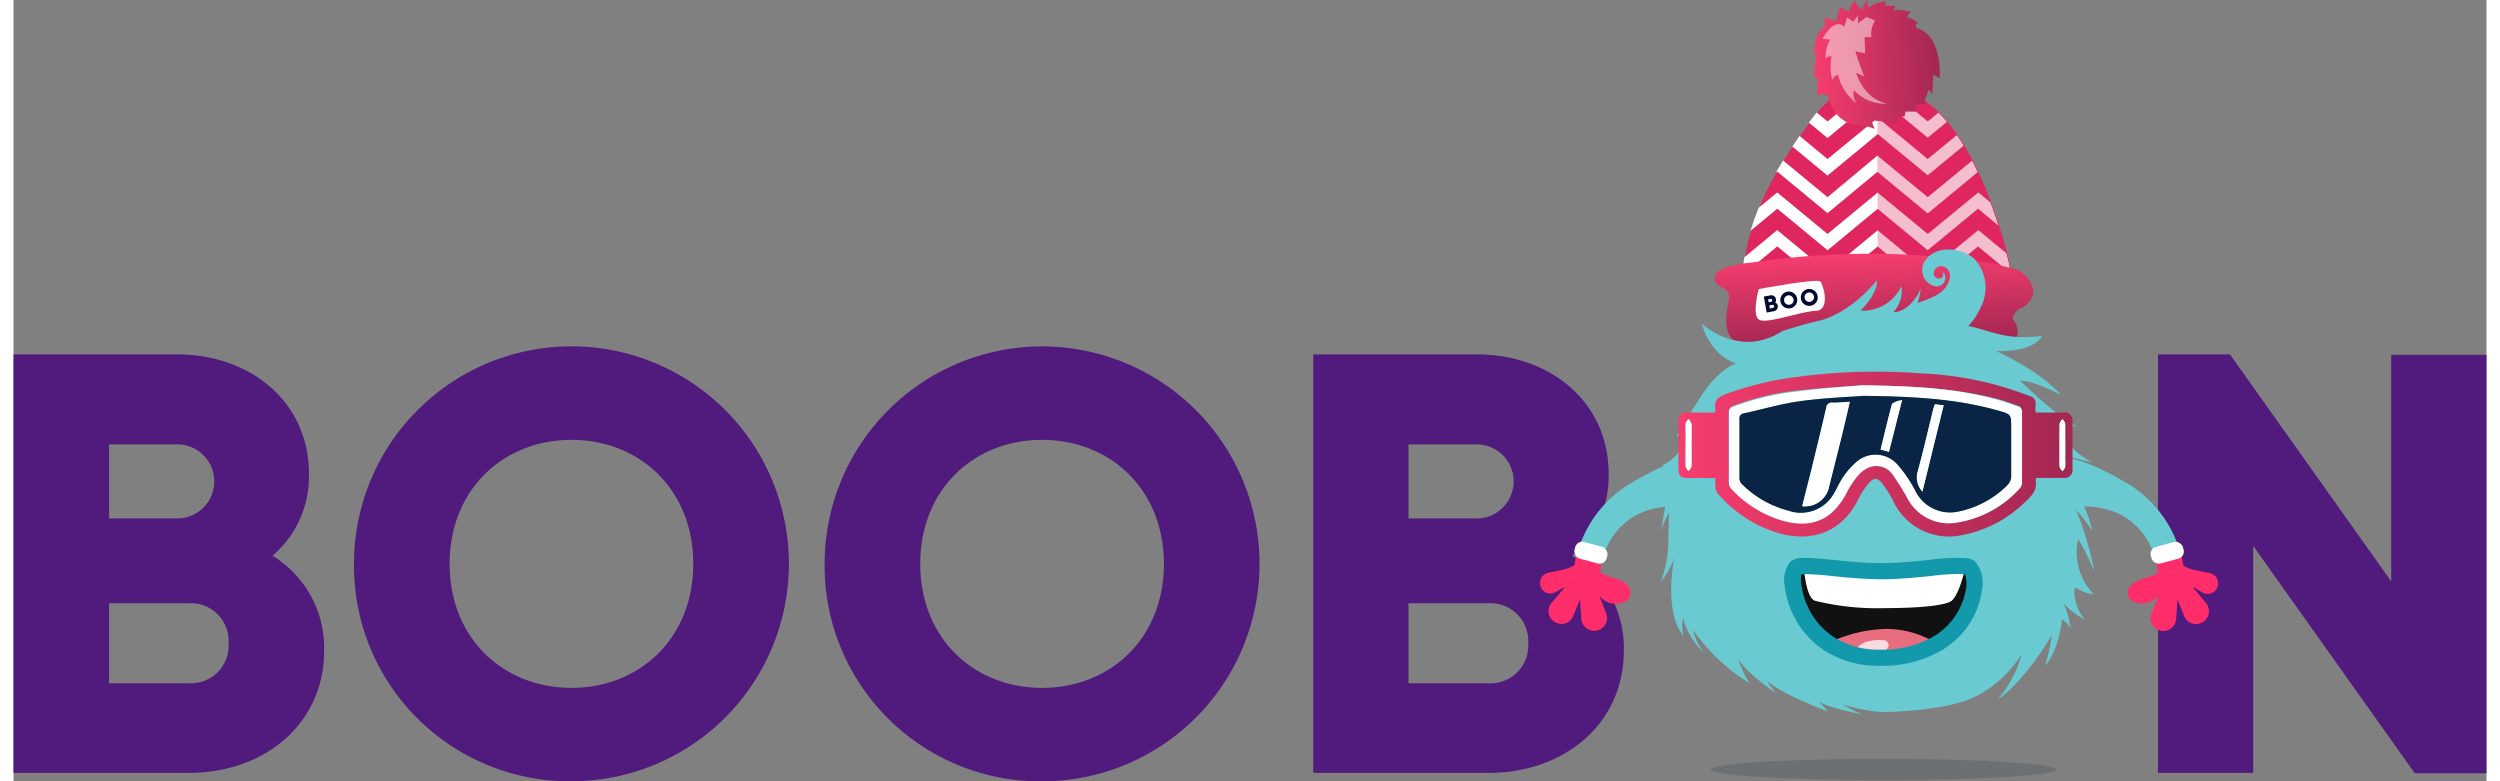 <svg id="5cce25a4-5173-4e4e-b496-5f559c66dd38" data-name="Слой 1" xmlns="http://www.w3.org/2000/svg" xmlns:xlink="http://www.w3.org/1999/xlink" viewBox="0 0 319.1 100.81" width="320px" height="100px">
  <rect x="0" y="0" width="319.1" height="100.81" fill="#808080" stroke="none"/>
  <defs>
    <clipPath id="87bb7b65-2772-4399-8e41-25733809f4a9">
      <path id="ac693fa2-b606-48f6-bbb3-8a3a2740d8ef" data-name="SVGID" d="M257.56,34.24s-3.86-18-12.3-22-12,1.32-14.11,4.34-6.72,9.07-7.93,17.36l1.49,4.23,16.79-.61,12.23-.44,3.89-1Z" style="fill: none"/>
    </clipPath>
    <linearGradient id="eebcd79f-2838-4c72-b61c-a9db024dcccc" data-name="Безымянный градиент 18" x1="243.51" y1="32.24" x2="243.51" y2="43.92" gradientTransform="translate(-4.62 9.3) rotate(-2.07)" gradientUnits="userSpaceOnUse">
      <stop offset="0" stop-color="#f73d6e"/>
      <stop offset="1" stop-color="#a22751"/>
    </linearGradient>
    <linearGradient id="38c32e4b-9ed4-4a6d-a8aa-de04bc4fc2c0" x1="214.83" y1="58.6" x2="265.68" y2="58.6" gradientTransform="matrix(1, 0, 0, 1, 0, 0)" xlink:href="#eebcd79f-2838-4c72-b61c-a9db024dcccc"/>
    <linearGradient id="503c1d06-8f40-45e4-99e9-e27037856836" x1="236.81" y1="7.83" x2="253.02" y2="7.83" xlink:href="#eebcd79f-2838-4c72-b61c-a9db024dcccc"/>
  </defs>
  <title>logo</title>
  <g>
    <g>
      <path d="M40.08,83.93c0,9.56-7.79,15.8-17.42,15.8H0v-54H21.12c9.4,0,17,6.09,17,15.42a13.5,13.5,0,0,1-4.7,10.56A13.93,13.93,0,0,1,40.08,83.93ZM12.33,57.34V66.9h8.79a4.78,4.78,0,0,0,0-9.56H12.33ZM27.75,83a4.87,4.87,0,0,0-5.09-5.16H12.33V88.17H22.66A4.87,4.87,0,0,0,27.75,83Z" style="fill: #501b7d"/>
      <path d="M43.93,72.76A28.06,28.06,0,1,1,72,100.81,27.82,27.82,0,0,1,43.93,72.76Zm43.78,0c0-9.63-6.94-16-15.72-16s-15.72,6.4-15.72,16,6.94,16,15.72,16S87.71,82.39,87.71,72.76Z" style="fill: #501b7d"/>
      <path d="M104.66,72.76a28.06,28.06,0,1,1,28.06,28.06A27.82,27.82,0,0,1,104.66,72.76Zm43.78,0c0-9.63-6.94-16-15.72-16S117,63.12,117,72.76s6.94,16,15.72,16S148.44,82.39,148.44,72.76Z" style="fill: #501b7d"/>
      <path d="M207.79,83.93c0,9.56-7.78,15.8-17.42,15.8H167.71v-54h21.12c9.4,0,17,6.09,17,15.42a13.51,13.51,0,0,1-4.7,10.56A13.93,13.93,0,0,1,207.79,83.93ZM180,57.34V66.9h8.79a4.78,4.78,0,0,0,0-9.56H180ZM195.45,83a4.87,4.87,0,0,0-5.09-5.16H180V88.17h10.33A4.87,4.87,0,0,0,195.45,83Z" style="fill: #501b7d"/>
      <path d="M319.1,45.78v54h-9.25L289,70.44V99.73H276.71v-54H286l20.81,29.29V45.78H319.1Z" style="fill: #501b7d"/>
    </g>
    <g>
      <path d="M257.63,34.24s-3.86-18-12.3-22-12,1.32-14.11,4.34-6.72,9.07-7.93,17.36l1.49,4.23,16.79-.61,12.23-.44,3.89-1Z" style="fill: #df265f"/>
      <g style="clip-path: url(#87bb7b65-2772-4399-8e41-25733809f4a9)">
        <g>
          <g style="opacity: 0.7">
            <path d="M257.08,23l-3.55-2.93L247,25.44l-6.49-5.36h0v2.1h0L247,27.54l6.49-5.36,4.34,3.58A17.26,17.26,0,0,0,257.08,23Z" style="fill: #fff"/>
          </g>
          <path d="M234.07,25.44l-6.49-5.36L224,23a17.53,17.53,0,0,0-.77,2.74l4.35-3.6,6.49,5.36,6.48-5.36v-2.1Z" style="fill: #fff"/>
          <g>
            <g style="opacity: 0.7">
              <path d="M257.08,18.08l-3.55-2.93L247,20.52l-6.49-5.36h0v2.1h0L247,22.62l6.49-5.36,4.34,3.58A17.26,17.26,0,0,0,257.08,18.08Z" style="fill: #fff"/>
            </g>
            <path d="M234.07,20.52l-6.49-5.36-3.58,3a17.53,17.53,0,0,0-.77,2.74l4.35-3.6,6.49,5.36,6.48-5.36v-2.1Z" style="fill: #fff"/>
          </g>
          <g>
            <g style="opacity: 0.7">
              <path d="M257.08,13.24l-3.55-2.93L247,15.67l-6.49-5.36h0v2.1h0L247,17.77l6.49-5.36L257.88,16A17.26,17.26,0,0,0,257.08,13.24Z" style="fill: #fff"/>
            </g>
            <path d="M234.07,15.67l-6.49-5.36-3.58,3a17.53,17.53,0,0,0-.77,2.74l4.35-3.6,6.49,5.36,6.48-5.36v-2.1Z" style="fill: #fff"/>
          </g>
          <path d="M234.07,30.19l-6.49-5.36-4.67,3.86c0,0.16,0,.33,0,0.49V30.8l4.68-3.87,6.49,5.36,6.48-5.36v-2.1Z" style="fill: #fff"/>
          <g style="opacity: 0.7">
            <path d="M258.2,28.69l-4.67-3.86L247,30.19l-6.49-5.36h0v2.1h0L247,32.29l6.49-5.36,4.68,3.87V29.18C258.22,29,258.21,28.85,258.2,28.69Z" style="fill: #fff"/>
          </g>
          <path d="M234.07,35.05l-6.49-5.36-4.67,3.86c0,0.16,0,.33,0,0.49v1.62l4.68-3.87,6.49,5.36,6.48-5.36V29.7Z" style="fill: #fff"/>
          <g style="opacity: 0.7">
            <path d="M258.2,33.55l-4.67-3.86L247,35.05l-6.49-5.36h0v2.1h0L247,37.16l6.49-5.36,4.68,3.87V34C258.22,33.88,258.21,33.71,258.2,33.55Z" style="fill: #fff"/>
          </g>
        </g>
      </g>
      <ellipse cx="241.26" cy="99.29" rx="22.28" ry="1.38" style="fill: #011627;opacity: 0.15"/>
      <path d="M255.53,34a102.74,102.74,0,0,0-31.09-.14s-5,.37-4.92,2,2.29,0.87,1.78,3.09-0.7,5.54,2.32,5.31,11.14-2.57,18-2.78c12.31-.37,15.18,2.62,16.58,2.2,0.71-.22.35-1.91-0.08-2.31s0.3-1.44,1-1.64,2-1.75,1.32-2.91a3.81,3.81,0,0,0-2.1-2.11C257.54,34.6,255.53,34,255.53,34Z" style="fill: url(#eebcd79f-2838-4c72-b61c-a9db024dcccc)"/>
      <path d="M225.2,37.3s-1,3.55.14,4,5.28-1.12,7.21-1.19,1-3.27.62-3.76S225.2,37.3,225.2,37.3Z" style="fill: #fff"/>
      <g>
        <path d="M227.65,39.45a0.63,0.63,0,0,1-.56.72l-0.87.16-0.37-2.06,0.81-.15a0.61,0.61,0,0,1,.76.47,0.52,0.52,0,0,1-.11.44A0.54,0.54,0,0,1,227.65,39.45Zm-1.24-.82L226.47,39l0.34-.06a0.19,0.19,0,0,0-.07-0.37Zm0.77,0.87a0.19,0.19,0,0,0-.23-0.16l-0.39.07,0.07,0.39,0.39-.07A0.19,0.19,0,0,0,227.17,39.5Z" style="fill: #000a33"/>
        <path d="M228,38.9a1.09,1.09,0,1,1,1.27.88A1.08,1.08,0,0,1,228,38.9Zm1.67-.3a0.61,0.61,0,1,0-.49.72A0.6,0.6,0,0,0,229.69,38.59Z" style="fill: #000a33"/>
        <path d="M230.63,38.46a1.09,1.09,0,1,1,1.21,1A1.08,1.08,0,0,1,230.63,38.46Zm1.69-.2a0.61,0.61,0,1,0-.53.69A0.6,0.6,0,0,0,232.32,38.26Z" style="fill: #000a33"/>
      </g>
      <g>
        <path d="M227.43,89.47l0.12,0.08Z" style="fill: #69cad1"/>
        <path d="M266.25,75.92a4.54,4.54,0,0,0,2.16.74,7.83,7.83,0,0,1-2-7.13,34.64,34.64,0,0,1,2.08,4.18,41.67,41.67,0,0,0-2.35-7.91,15.7,15.7,0,0,1,2.09,2.74,13.59,13.59,0,0,0-2-4.85,7.93,7.93,0,0,1,2.12-.41c-2.32-.79-4.09-4.93-4.09-4.93,0.87,0.72,4,1.32,4,1.32-2.85-1.28-6.69-6.3-6.69-6.3a26.7,26.7,0,0,0,4.82,1.74c-2.26-.89-7.48-6-7.48-6,1.77,0,5.28,1.83,5.28,1.83-2.86-3.12-7.66-5.33-8.38-5.65,5.15,0.16,5.91-1.94,5.91-1.94-4.72.6-6.5-.69-9.46-1.28a9.53,9.53,0,0,0,1.94-3.29A5.42,5.42,0,0,0,253,33.39c-1.2-1.17-4.71-2.07-6.34.23a2.15,2.15,0,0,0,1.22,3.3,1.13,1.13,0,0,0,1.38-1.33,1.39,1.39,0,0,0-.38-0.56,0.86,0.86,0,0,1,.09.46,0.44,0.44,0,0,1,0,.16,0.41,0.41,0,0,1-.12.14,0.69,0.69,0,0,1-.67.09,0.62,0.62,0,0,1-.4-0.53,1.37,1.37,0,0,1,.14-0.59,1,1,0,0,1,1-.4,1.25,1.25,0,0,1,.93,1.48C249.45,38,247.12,38.51,246,39l-0.3.12a11.46,11.46,0,0,0,.4-1.89c-1.35,3.11-3.72,3.22-3.44,2.94a4,4,0,0,0,.94-3.24,5.5,5.5,0,0,1-5.25,3.15c2.39-2.49,2.09-3.9,2.09-3.9-3.63,4.36-7.19,5.14-7.19,5.14-2.16.48-5,1.39-5,1.39-5.55,3.62-10.41-.94-10.41-0.94,1.29,4.37,4.42,5.12,4.42,5.12s-2.17.62-4.54,4.28c-1.89,2.92-3.14,5.16-3.14,5.16a4.64,4.64,0,0,0,1.59-.8c-0.9,3.63-3.43,4.51-3.43,4.51,0.37,0.58,3.22-.38,3.71-0.56-0.42.16-2.51,1.15-3.24,5.36-0.77,4.4-.5,3.41-0.5,3.41a7.64,7.64,0,0,1,.91-2.08l-0.09,3.57a14.42,14.42,0,0,1-1,5.38A10,10,0,0,0,214.27,72c-1.3,7.88,1.26,10.07,1.26,10.07a4.23,4.23,0,0,1-.1-2.3,9.14,9.14,0,0,0,2.73,4.47,7.24,7.24,0,0,1-1.43-2.94A24.67,24.67,0,0,0,224,88.15,14.15,14.15,0,0,1,222.52,85c0.83,1.58,4.25,4,4.91,4.43a8.77,8.77,0,0,1-1.18-1.61c2.12,1.91,7.92,4,7.92,4-0.54-.52-1.25-1.39-1.25-1.39,0.74,0.87,6.23,1.86,5.63,1.74A15.48,15.48,0,0,1,236,90.88a21.53,21.53,0,0,0,5,1s7.19,0,11.46-1.67a14.79,14.79,0,0,0,6.68-5.85,14.58,14.58,0,0,1-3.12,5.9C259.48,88,263,82,263,82a25,25,0,0,1-.86,3.93c1.83-2.1,2.19-6,2.19-6a3.19,3.19,0,0,1,1.1,1.14,10.76,10.76,0,0,0-.89-3.15,10.9,10.9,0,0,0,2.81,2.06C265.93,78.71,265.57,75.31,266.25,75.92Z" style="fill: #69cad1"/>
      </g>
      <path d="M247.34,53.11a7.8,7.8,0,0,0-13.14,0h13.14Z" style="fill: #69cad1"/>
      <path d="M252.42,73.24a0.94,0.94,0,0,0-.51-0.2c-1.68-.29-6.6.66-10.9,0.66-3.88,0-8-.73-10-0.66a1.69,1.69,0,0,0-1,.25c-1,1-.32,6.66,4.16,9.69a11.72,11.72,0,0,0,6.72,1.88,14.05,14.05,0,0,0,7.34-1.81C253.07,80.12,253.71,74.54,252.42,73.24Z" style="fill: #111"/>
      <g>
        <path d="M241.58,81.15a12.29,12.29,0,0,1,6.6,1.9,14.05,14.05,0,0,1-7.34,1.81A11.72,11.72,0,0,1,234.12,83,18.42,18.42,0,0,1,241.58,81.15Z" style="fill: #e86d7f"/>
        <path d="M251.91,73s-0.69,3.4-1.76,4.47c-0.64.64-4.09,1-8.69,1a33.5,33.5,0,0,1-9-.95C231.23,77.14,231,73,231,73c2-.07,6.11.66,10,0.66C245.3,73.7,250.22,72.75,251.91,73Z" style="fill: #fff"/>
      </g>
      <g style="opacity: 0.75">
        <path d="M241.21,82.61a5.45,5.45,0,0,0-1.64.09,3,3,0,0,0-1.53.73,0.44,0.44,0,0,0,.19.72,4.2,4.2,0,0,0,1.56-.24,11.67,11.67,0,0,0,1.59,0A0.64,0.64,0,0,0,241.21,82.61Z" style="fill: #fff"/>
      </g>
      <g>
        <path d="M240.84,85.17a12.06,12.06,0,0,1-6.89-1.94,10.86,10.86,0,0,1-4.64-7.75,3.21,3.21,0,0,1,.44-2.41,1.86,1.86,0,0,1,1.26-.34,33.76,33.76,0,0,1,3.83.26c1.91,0.19,4.07.4,6.18,0.4s4.35-.23,6.33-0.43a22.57,22.57,0,0,1,4.63-.23,1.19,1.19,0,0,1,.68.29,3.82,3.82,0,0,1,.62,3.06,10,10,0,0,1-4.92,7.23A14.4,14.4,0,0,1,240.84,85.17ZM231.3,73.34H231a1.4,1.4,0,0,0-.84.16,2.84,2.84,0,0,0-.26,1.92,10.38,10.38,0,0,0,4.37,7.3,11.46,11.46,0,0,0,6.55,1.83A13.8,13.8,0,0,0,248,82.79,9.54,9.54,0,0,0,252.64,76a3.37,3.37,0,0,0-.44-2.55,0.67,0.67,0,0,0-.34-0.12,23.26,23.26,0,0,0-4.47.23c-2,.2-4.25.43-6.39,0.43s-4.31-.21-6.24-0.4C233.38,73.46,232.16,73.34,231.3,73.34Z" style="fill: #1299ac"/>
        <path d="M240.84,85.91a12.78,12.78,0,0,1-7.3-2.06,11.61,11.61,0,0,1-5-8.28,3.89,3.89,0,0,1,.65-3A2.44,2.44,0,0,1,231,72h0.32c0.93,0,2.16.12,3.59,0.26,1.91,0.19,4,.4,6.11.4s4.29-.22,6.25-0.42a23.25,23.25,0,0,1,4.83-.22,1.87,1.87,0,0,1,1.07.49,4.45,4.45,0,0,1,.83,3.67,10.75,10.75,0,0,1-5.27,7.77A15.11,15.11,0,0,1,240.84,85.91Zm-10.15-11.8a3.8,3.8,0,0,0,0,1.25,9.61,9.61,0,0,0,4.05,6.76,10.75,10.75,0,0,0,6.14,1.71,13.08,13.08,0,0,0,6.8-1.66,8.79,8.79,0,0,0,4.27-6.24,3.35,3.35,0,0,0-.17-1.85h0a25.09,25.09,0,0,0-4.28.24c-2,.2-4.29.43-6.46,0.43s-4.37-.22-6.31-0.41a34.78,34.78,0,0,0-3.62-.25h0Z" style="fill: #1299ac"/>
      </g>
      <g>
        <path d="M217.4,59.25s-1.58-1.11-8.76,3.13a15.21,15.21,0,0,0-6.58,8.12,13.35,13.35,0,0,0,3.18,1,8.92,8.92,0,0,1,2.38-3.75c4.21-4,10.9-1.79,10.9-1.79Z" style="fill: #69cad1"/>
        <path d="M207.58,75c-0.6-.32-1.94-0.63-2.53-1l-0.31-.18a14,14,0,0,1,.35-1.9,13.67,13.67,0,0,1-3.2-1,13.88,13.88,0,0,0-.47,2,4.88,4.88,0,0,1-1.5.6l-1.81.38a1.35,1.35,0,1,0,.95,2.46l1.2-.7A1.91,1.91,0,0,0,200,76l-1.48,1.72a1.64,1.64,0,0,0,.35,2.54h0a1.64,1.64,0,0,0,2.42-.85l0.85-2.1h0a1.88,1.88,0,0,0,0,.21l0.16,2.26a1.66,1.66,0,1,0,3.16-.75L204.67,77l-0.06-.14a2.72,2.72,0,0,0,3.59.63C208.75,77,209,75.78,207.58,75Zm-6.41.19,0.15-.1v0.08Z" style="fill: #ff2e6b"/>
      </g>
      <rect x="201.4" y="70.2" width="4.29" height="2.22" rx="0.94" ry="0.94" transform="translate(25.6 -50.55) rotate(15.1)" style="fill: #fff"/>
      <g>
        <path d="M264,59.25s1.58-1.11,8.76,3.13a15.21,15.21,0,0,1,6.58,8.12,13.35,13.35,0,0,1-3.18,1,8.92,8.92,0,0,0-2.38-3.75c-4.21-4-10.9-1.79-10.9-1.79Z" style="fill: #69cad1"/>
        <path d="M273.24,77.45a2.72,2.72,0,0,0,3.59-.63l-0.06.14-0.87,2.09a1.66,1.66,0,1,0,3.16.75l0.16-2.26a1.88,1.88,0,0,0,0-.21h0l0.85,2.1a1.64,1.64,0,0,0,2.42.85h0a1.64,1.64,0,0,0,.35-2.54L281.4,76a1.91,1.91,0,0,0-.22-0.29l1.2,0.7a1.35,1.35,0,1,0,.95-2.46l-1.81-.38A4.88,4.88,0,0,1,280,73a13.88,13.88,0,0,0-.47-2,13.67,13.67,0,0,1-3.2,1,14,14,0,0,1,.35,1.9l-0.31.18c-0.59.33-1.93,0.63-2.53,1C272.44,75.78,272.7,77,273.24,77.45Zm6.89-2.27V75.1l0.15,0.1Z" style="fill: #ff2e6b"/>
      </g>
      <rect x="275.75" y="70.2" width="4.29" height="2.22" rx="0.94" ry="0.94" transform="translate(564.78 67.78) rotate(164.9)" style="fill: #fff"/>
      <g>
        <path d="M219.6,61.68h-3.44c-1.07,0-1.33-.26-1.33-1.33q0-3,0-5.93A1,1,0,0,1,216,53.23h3.55a1.62,1.62,0,0,0,.06-0.46c-0.24-1.1.35-1.54,1.29-1.9a41.84,41.84,0,0,1,9.57-2.28,76.33,76.33,0,0,1,15.64-.41,43.44,43.44,0,0,1,14,2.91,1,1,0,0,1,.8,1.23,6.5,6.5,0,0,0,0,.91h3.59a1,1,0,0,1,1.18,1.17q0,3.07,0,6.14a1,1,0,0,1-1.1,1.13c-1.19,0-2.39,0-3.57,0a0.78,0.78,0,0,0-.09.26c0.26,1.24-.44,2-1.27,2.77a15.94,15.94,0,0,1-8.37,4.38,7.92,7.92,0,0,1-8.75-4.48,14.22,14.22,0,0,0-1.39-2.2c-0.62-.8-1.14-0.79-1.78,0a9.3,9.3,0,0,0-1.24,1.87c-2.13,4.44-6.17,5.86-10.74,4.41a16.66,16.66,0,0,1-7.47-5,1.6,1.6,0,0,1-.3-0.81A9.42,9.42,0,0,1,219.6,61.68Zm19.1-12c-1.81.15-5.24,0.35-8.65,0.73a32.76,32.76,0,0,0-8.13,1.95,0.75,0.75,0,0,0-.59.8c0,3,0,6,0,9a1.18,1.18,0,0,0,.26.75,14.56,14.56,0,0,0,6.68,4.17c3.81,1.06,6.48-.16,8.29-3.68a11.3,11.3,0,0,1,1.53-2.27,3.57,3.57,0,0,1,1.51-1,2.58,2.58,0,0,1,3,1.21,31.8,31.8,0,0,1,1.75,2.81,6,6,0,0,0,6.25,3.19,13.75,13.75,0,0,0,8.32-4.51,1.08,1.08,0,0,0,.23-0.69c0-3,0-6,0-9a0.73,0.73,0,0,0-.57-0.82c-0.72-.23-1.41-0.51-2.14-0.72C251.18,50.17,245.77,49.82,238.71,49.72Zm-22.18,7.73c0-.91,0-1.83,0-2.74a1.64,1.64,0,0,0-.38-0.62,1.43,1.43,0,0,0-.39.56q0,2.78,0,5.56a1.48,1.48,0,0,0,.37.58,1.56,1.56,0,0,0,.4-0.6C216.55,59.28,216.53,58.37,216.53,57.45ZM264,57.37h0c0,0.94,0,1.88,0,2.81a1.61,1.61,0,0,0,.39.61,1.46,1.46,0,0,0,.36-0.57q0-2.78,0-5.56a1.48,1.48,0,0,0-.36-0.58,1.61,1.61,0,0,0-.39.61C264,55.59,264,56.48,264,57.37Z" style="fill: url(#38c32e4b-9ed4-4a6d-a8aa-de04bc4fc2c0)"/>
        <path d="M238.71,49.72c7.06,0.1,12.48.45,17.75,2,0.72,0.21,1.42.49,2.14,0.72a0.73,0.73,0,0,1,.57.82c0,3,0,6,0,9a1.08,1.08,0,0,1-.23.69,13.75,13.75,0,0,1-8.32,4.51,6,6,0,0,1-6.25-3.19,31.8,31.8,0,0,0-1.75-2.81,2.58,2.58,0,0,0-3-1.21,3.57,3.57,0,0,0-1.51,1,11.3,11.3,0,0,0-1.53,2.27c-1.81,3.52-4.48,4.74-8.29,3.68a14.56,14.56,0,0,1-6.68-4.17,1.18,1.18,0,0,1-.26-0.75c0-3,0-6,0-9a0.75,0.75,0,0,1,.59-0.8,32.76,32.76,0,0,1,8.13-1.95C233.46,50.07,236.89,49.87,238.71,49.72Zm0,1.36c-1.63.13-4.86,0.24-8,.66-2.5.33-4.95,1.06-7.42,1.6a0.62,0.62,0,0,0-.54.74c0,2.54,0,5.09,0,7.63a1.12,1.12,0,0,0,.3.73,13.19,13.19,0,0,0,6,3.44,4.89,4.89,0,0,0,5.78-2.11c0.25-.39.44-0.83,0.67-1.24a9.83,9.83,0,0,1,2.35-3,3.75,3.75,0,0,1,5.31.42,16.83,16.83,0,0,1,2.18,3.17A5,5,0,0,0,251,66a12.39,12.39,0,0,0,6.3-3.39,1.67,1.67,0,0,0,.47-1.08c0-2.09,0-4.19,0-6.28,0-1.77,0-1.77-1.73-2.26C250.9,51.52,245.63,51.16,238.73,51.08Z" style="fill: #fff"/>
        <path d="M216.53,57.45c0,0.91,0,1.83,0,2.74a1.56,1.56,0,0,1-.4.6,1.48,1.48,0,0,1-.37-0.58q0-2.78,0-5.56a1.43,1.43,0,0,1,.39-0.56,1.64,1.64,0,0,1,.38.62C216.55,55.62,216.53,56.54,216.53,57.45Z" style="fill: #fff"/>
        <path d="M264,57.37c0-.89,0-1.78,0-2.67a1.61,1.61,0,0,1,.39-0.61,1.48,1.48,0,0,1,.36.58q0,2.78,0,5.56a1.46,1.46,0,0,1-.36.57,1.61,1.61,0,0,1-.39-0.61c0-.94,0-1.87,0-2.81h0Z" style="fill: #fff"/>
        <path d="M238.73,51.08c6.9,0.08,12.17.44,17.31,1.88,1.74,0.49,1.73.49,1.73,2.26,0,2.09,0,4.19,0,6.28a1.67,1.67,0,0,1-.47,1.08A12.39,12.39,0,0,1,251,66a5,5,0,0,1-5.67-2.8A16.83,16.83,0,0,0,243.14,60a3.75,3.75,0,0,0-5.31-.42,9.83,9.83,0,0,0-2.35,3c-0.23.41-.42,0.84-0.67,1.24A4.89,4.89,0,0,1,229,65.89a13.19,13.19,0,0,1-6-3.44,1.12,1.12,0,0,1-.3-0.73c0-2.54,0-5.09,0-7.63a0.62,0.62,0,0,1,.54-0.74c2.47-.54,4.92-1.27,7.42-1.6C233.87,51.32,237.1,51.21,238.73,51.08Zm-1.79.77c-0.83,0-1.53.11-2.23,0.11a0.7,0.7,0,0,0-.81.65c-0.53,2.31-1.09,4.61-1.65,6.91-0.47,1.93-1,3.86-1.45,5.8a3.17,3.17,0,0,0,3.38-2.18c0.56-2.23,1.12-4.45,1.67-6.68C236.23,55,236.57,53.45,236.95,51.85Zm9.37,11.59,2.74-11.13-1.12-.14a4.12,4.12,0,0,0-.18.47c-0.68,2.75-1.31,5.52-2.06,8.25A2.67,2.67,0,0,0,246.32,63.43ZM240.92,58L242,58.31l1.66-6.64a3,3,0,0,0-1.28.46C241.87,54.06,241.42,56,240.92,58Z" style="fill: #092444"/>
        <path d="M236.95,51.85c-0.38,1.61-.72,3.11-1.09,4.61-0.55,2.23-1.12,4.45-1.67,6.68a3.17,3.17,0,0,1-3.38,2.18c0.49-1.94,1-3.86,1.45-5.8,0.56-2.3,1.12-4.6,1.65-6.91a0.7,0.7,0,0,1,.81-0.65C235.42,52,236.12,51.89,236.95,51.85Z" style="fill: #fff"/>
        <path d="M246.32,63.43a2.67,2.67,0,0,1-.62-2.55c0.75-2.73,1.38-5.5,2.06-8.25a4.12,4.12,0,0,1,.18-0.47l1.12,0.14Z" style="fill: #fff"/>
        <path d="M240.92,58c0.5-2,.95-4,1.5-5.92a3,3,0,0,1,1.28-.46L242,58.31Z" style="fill: #fff"/>
      </g>
      <path d="M246.68,12.75a4.23,4.23,0,0,0,.4-1.22l0.51,0.58,0.13-2.48,0.82,0.46s0.47-5.5-3-6.49c0,0-.25-0.62.2-0.59a2.17,2.17,0,0,0-1.36-.71,0.77,0.77,0,0,1,.55-0.73s-1.79-.51-2.34-0.18l0.22-.63-1.25,0,0-.58A4.6,4.6,0,0,0,239.3,1a2.25,2.25,0,0,1,0-1,2.18,2.18,0,0,0-.75,1.23,1.48,1.48,0,0,1-.85-1.17,1.89,1.89,0,0,0-.84,1.41,1.24,1.24,0,0,1-1-.59,2.49,2.49,0,0,0-.56,1.8,3.08,3.08,0,0,1-1.53-.52,3.91,3.91,0,0,0,0,1.29,2.5,2.5,0,0,0-1.11,1.42,6.42,6.42,0,0,0-.32,2.24l0.34-.37a12.86,12.86,0,0,0-.27,3.44l0.47-.15a6,6,0,0,0,0,2.5l0.25-.41a1.07,1.07,0,0,1,1.23.8,4.15,4.15,0,0,0,3.37,3.22,6.54,6.54,0,0,1,2.42.49l-0.44-1.1a19.76,19.76,0,0,1,3.44.5l-0.29-1,1.16,0,0.11-.63h1.29l0.15-.9,1.07,0Z" style="fill: url(#503c1d06-8f40-45e4-99e9-e27037856836)"/>
      <g style="opacity: 0.5">
        <path d="M240.21,2.64a3.22,3.22,0,0,0-.47,2.16l-0.89,0,0.08,2.09-1.26-.27a33,33,0,0,0,1.15,3.26l-1.05-.5s0.88,3.36,4,4a5.48,5.48,0,0,1-4.3-1.76,2.16,2.16,0,0,0,.33,1.68,6.24,6.24,0,0,1-2.36-3.61,0.79,0.79,0,0,0-.73.7,6.89,6.89,0,0,1-.11-3.12,0.92,0.92,0,0,0-.79.25s0-1.83.67-2.39L233.43,5s1-1.82,1.85-1.85a0.9,0.9,0,0,1,.95.32l0.36-1.22,0.8,0.55L238,2l0,1,1.09-.8Z" style="fill: #fdf9f6"/>
      </g>
    </g>
  </g>
</svg>
